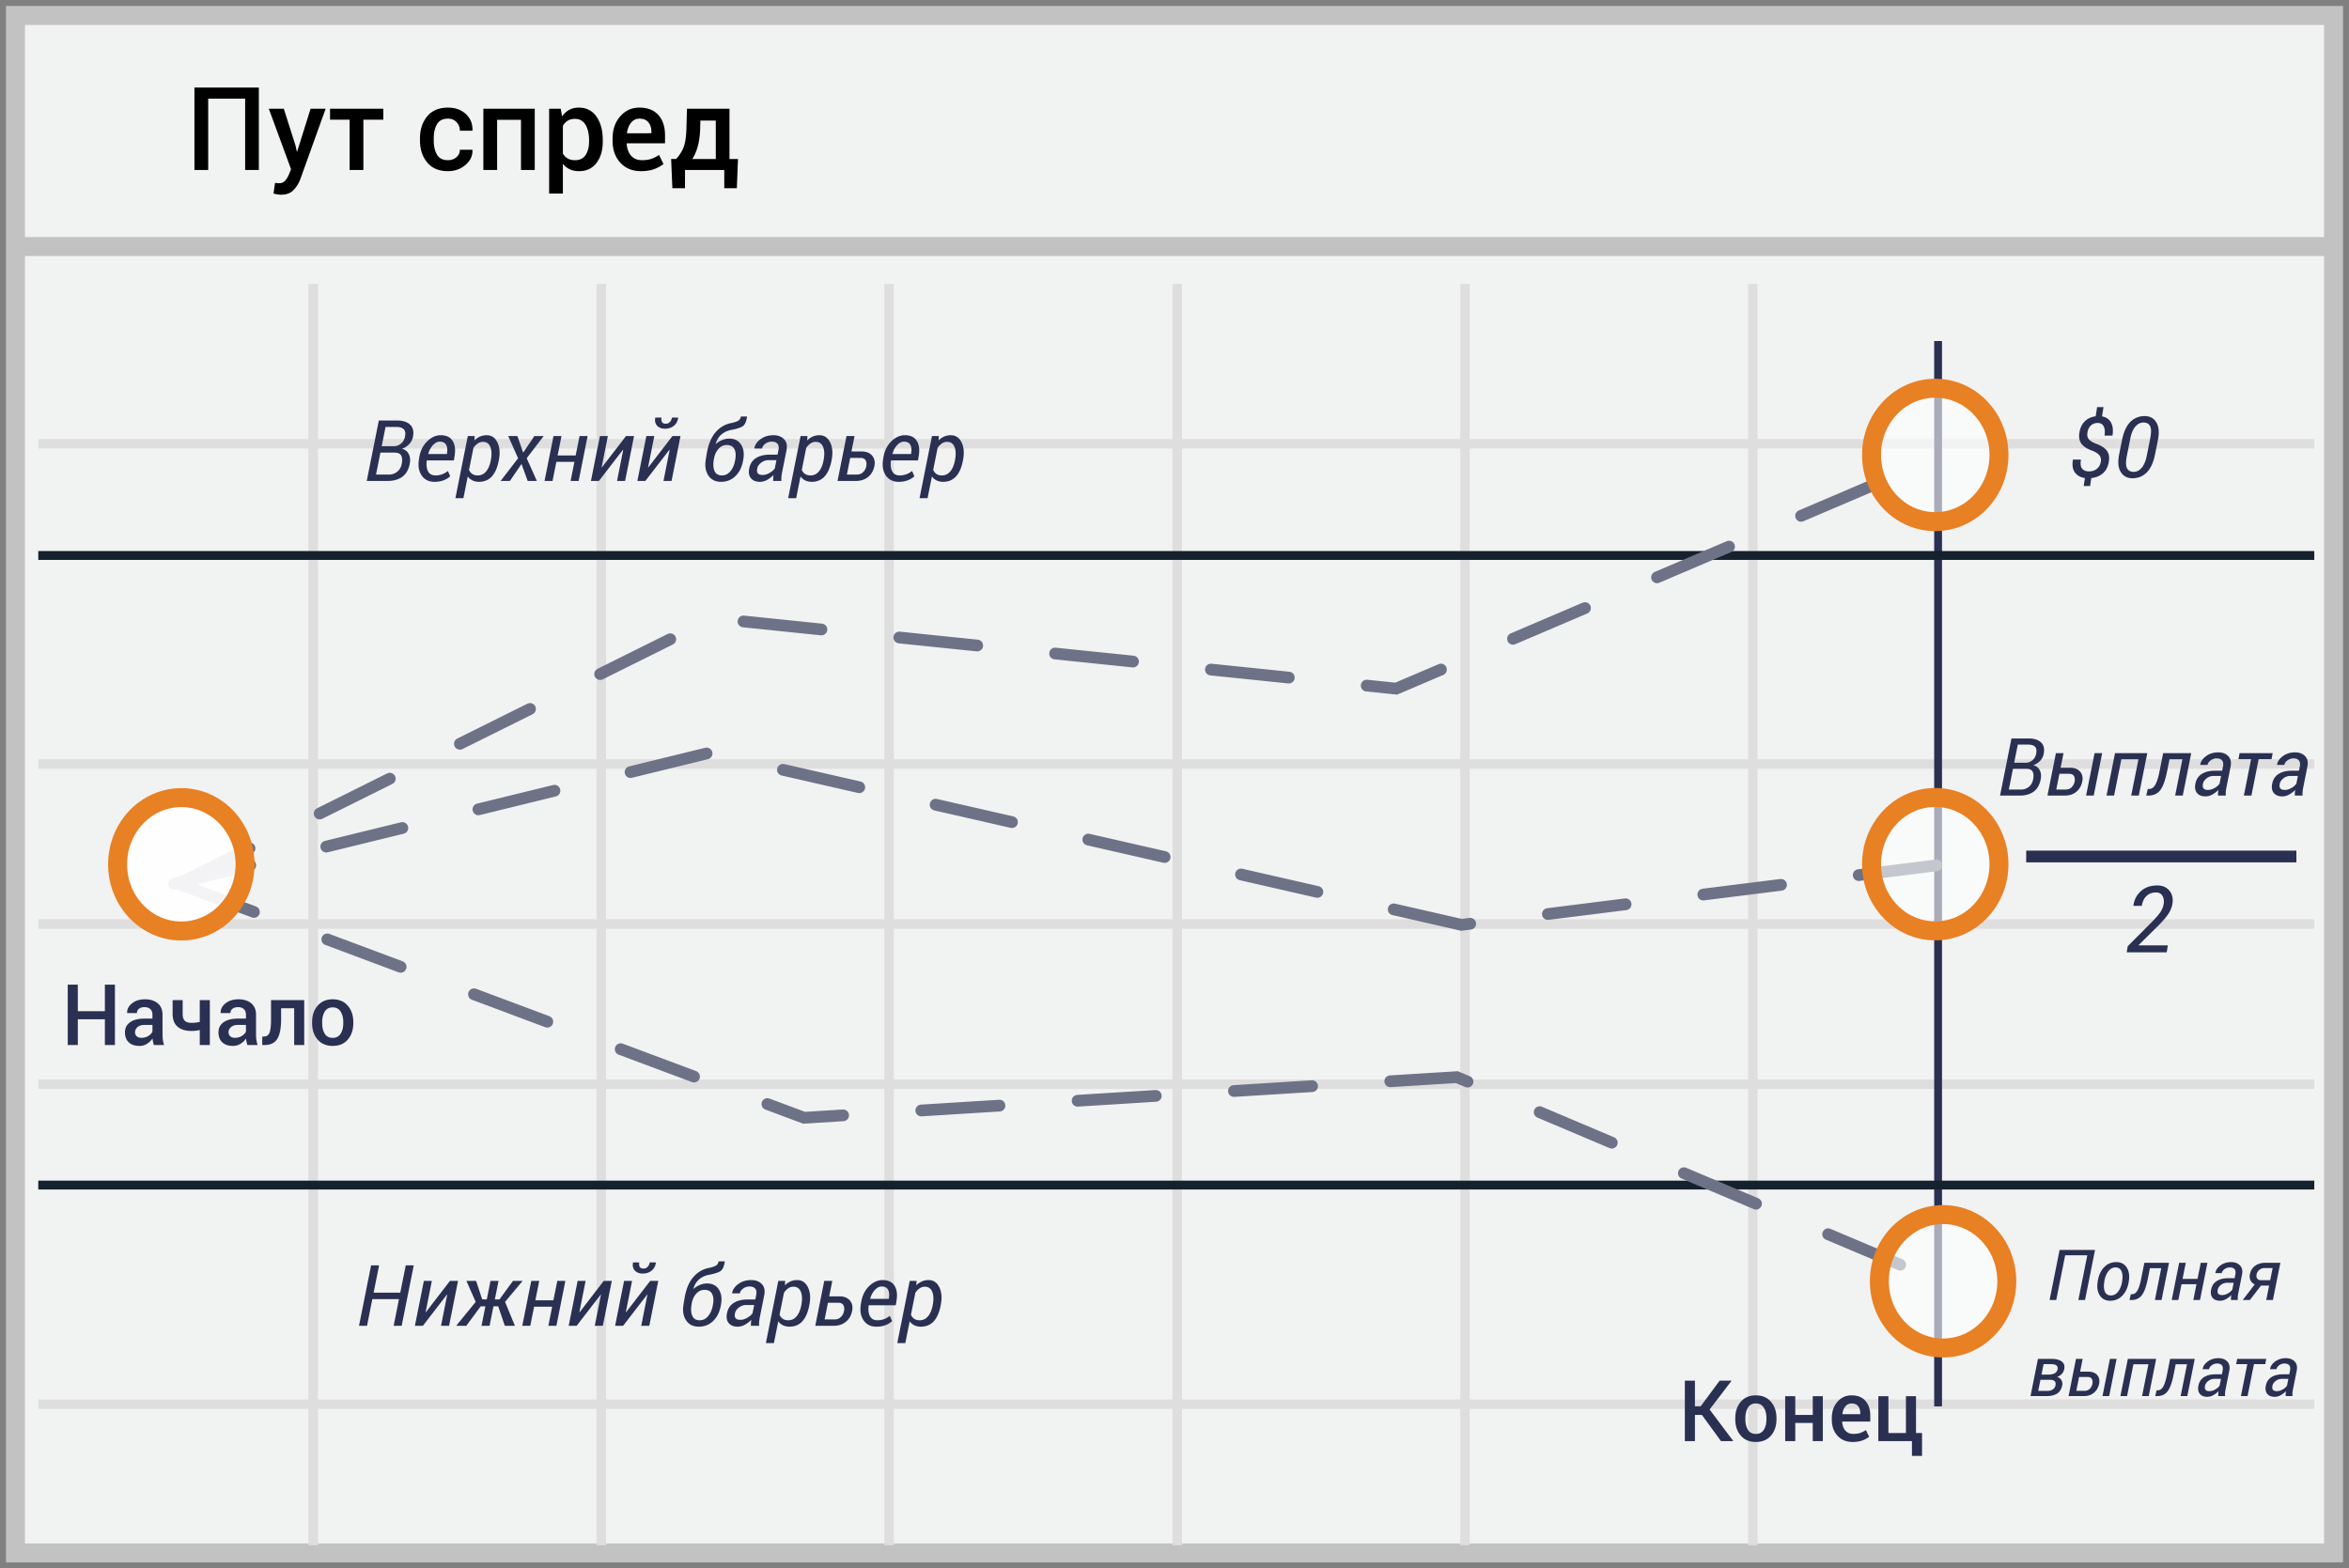<svg width="304" height="203" viewBox="0 0 304 203" xmlns="http://www.w3.org/2000/svg"><rect x="0" y="0" width="304" height="203" fill="#808080" stroke="none"/><title>russian put spread</title><g transform="translate(2 2)" fill="none" fill-rule="evenodd"><path stroke="#C2C2C2" stroke-width="2.455" fill="#F1F2F2" fill-rule="nonzero" d="M300 0v199H0V0z"/><path d="M2.954 55.442h294.553M2.954 96.89h294.553M2.954 138.334h294.553M2.954 179.74h294.553M38.529 34.739V198M75.815 34.739V198M113.06 34.739V198m37.284-163.261V198m37.247-163.261V198M224.84 34.739V198M2.954 117.592h294.553" stroke="#DFDEDE" stroke-width="1.227"/><path d="M248.821 42.647v136.877" stroke="#2A3052" stroke-width="1.014" stroke-linecap="square"/><path d="M2.954 69.896h294.553M2.954 151.386h294.553" stroke="#15212D" stroke-width="1.148" fill="#D8D8D8" fill-rule="nonzero"/><path d="M.826 29.914h298.809" stroke="#C2C2C2" stroke-width="2.455" fill="#F1F2F2" fill-rule="nonzero"/><path d="M21.218 112.322L90.2 78.023l88.492 9.11 70.401-30.049" stroke="#6E7287" stroke-width="1.52" stroke-linecap="round" stroke-dasharray="10.135"/><path d="M20.538 112.403l69.21-16.954 97.391 22.256 62.169-7.786m-227.935 2.568l80.692 30.19 84.478-5.26 62.406 26.406" stroke="#6E7287" stroke-width="1.52" stroke-linecap="round" stroke-dasharray="10.135"/><path fill="#2A3052" fill-rule="nonzero" d="M260.224 109.619v-1.52h34.966v1.52z"/><ellipse fill="#FFF" fill-rule="nonzero" opacity=".6" cx="248.454" cy="56.883" rx="8.247" ry="8.633"/><ellipse fill="#FFF" fill-rule="nonzero" opacity=".6" cx="248.454" cy="109.852" rx="8.247" ry="8.633"/><ellipse fill="#FFF" fill-rule="nonzero" opacity=".6" cx="249.467" cy="163.839" rx="8.247" ry="8.633"/><ellipse stroke="#E88024" stroke-width="2.455" cx="248.454" cy="56.883" rx="8.247" ry="8.633"/><ellipse stroke="#E88024" stroke-width="2.455" cx="248.454" cy="109.852" rx="8.247" ry="8.633"/><ellipse stroke="#E88024" stroke-width="2.455" cx="249.467" cy="163.839" rx="8.247" ry="8.633"/><ellipse fill="#FFF" fill-rule="nonzero" opacity=".916" cx="21.467" cy="109.87" rx="8.247" ry="8.633"/><ellipse stroke="#E88024" stroke-width="2.455" cx="21.467" cy="109.87" rx="8.247" ry="8.633"/><path d="M278.408 121.261h-5.174l.13-.79 3.093-3.106c.55-.555.933-.997 1.146-1.327.213-.33.348-.667.407-1.011.07-.438.017-.799-.158-1.084-.176-.285-.448-.428-.815-.428-.52 0-.936.153-1.25.46-.315.307-.515.73-.601 1.269h-1.078l-.012-.035c.105-.762.431-1.386.978-1.873.547-.486 1.248-.729 2.104-.729.687 0 1.215.226 1.582.677.367.45.496 1.018.387 1.702a3.348 3.348 0 0 1-.595 1.403c-.319.451-.757.95-1.316 1.497l-2.46 2.438.011.035h3.768l-.147.902zM269.88 57.769c.054-.33-.005-.606-.175-.83-.17-.224-.479-.425-.926-.604-.637-.219-1.1-.51-1.386-.876-.286-.365-.381-.852-.285-1.46.097-.613.33-1.1.701-1.464.371-.364.84-.581 1.405-.653l.188-1.187h.827l-.193 1.198c.526.093.911.355 1.155.784.243.43.31.997.198 1.703h-1.031c.079-.505.043-.903-.107-1.195-.15-.292-.409-.438-.774-.438-.362 0-.659.112-.891.336-.233.224-.378.523-.436.9-.057.357-.004.641.159.85.163.21.486.412.97.605.644.236 1.102.53 1.374.883.273.353.36.832.264 1.437-.104.638-.354 1.134-.75 1.488-.395.355-.901.564-1.517.628l-.161 1.032h-.827l.16-1.032c-.54-.071-.964-.301-1.272-.69-.308-.388-.401-.955-.28-1.7h1.037c-.093.573-.037.972.17 1.195.205.224.494.336.867.336.404 0 .746-.112 1.023-.336.278-.223.449-.527.513-.91zm7.02-.961c-.215 1.063-.574 1.845-1.077 2.344-.503.5-1.122.75-1.856.75-.67 0-1.171-.272-1.506-.814-.335-.543-.404-1.303-.207-2.28l.37-1.853c.212-1.06.572-1.842 1.08-2.345a2.543 2.543 0 0 1 1.859-.755c.673 0 1.174.273 1.503.817.33.544.398 1.305.205 2.283l-.371 1.853zm-.623-2.079c.143-.72.139-1.24-.013-1.56-.153-.32-.442-.481-.868-.481-.39 0-.737.174-1.04.524-.302.349-.52.855-.652 1.517l-.456 2.293c-.144.72-.138 1.242.016 1.566.154.324.444.486.87.486.39 0 .735-.175 1.034-.526.299-.351.516-.86.652-1.526l.457-2.293z" fill="#2A3052" fill-rule="nonzero"/><path d="M31.5 20h-1.773v-9.236h-4.783V20h-1.78V9.336H31.5V20zm4.738-3.179l.176.791h.044l1.736-5.537h1.948l-3.281 9.126a4.069 4.069 0 0 1-.886 1.414c-.381.39-.92.586-1.619.586-.147 0-.304-.015-.472-.044a6.842 6.842 0 0 1-.488-.103l.198-1.377.271.022c.117.01.205.015.264.015.322 0 .58-.11.773-.33.192-.22.35-.473.472-.761l.293-.718-2.878-7.83h1.94l1.51 4.746zm11.367-3.332h-2.578V20h-1.78v-6.511h-2.534v-1.414h6.892v1.414zm8.365 5.244c.434 0 .8-.128 1.098-.385.298-.256.447-.577.447-.963h1.611l.015.044c.025.742-.277 1.382-.904 1.92-.628.536-1.383.805-2.267.805-1.167 0-2.062-.376-2.685-1.128-.622-.752-.933-1.704-.933-2.857v-.256c0-1.147.31-2.098.933-2.853.623-.754 1.518-1.131 2.685-1.131.952 0 1.725.277 2.318.831.593.554.88 1.259.86 2.113l-.014.044h-1.619c0-.435-.143-.803-.428-1.106-.286-.303-.658-.454-1.117-.454-.67 0-1.143.243-1.421.729s-.418 1.095-.418 1.827v.256c0 .748.14 1.362.418 1.842.278.481.752.722 1.42.722zM67.205 20h-1.78v-6.49h-3.09V20h-1.78v-7.925h6.65V20zm8.804-3.699c0 1.153-.271 2.083-.813 2.79-.542.709-1.297 1.063-2.263 1.063-.45 0-.848-.08-1.194-.242a2.457 2.457 0 0 1-.894-.71v3.845h-1.78V12.075h1.502l.176.996c.254-.37.56-.654.919-.85.359-.195.775-.292 1.249-.292.976 0 1.737.387 2.281 1.16.545.775.817 1.794.817 3.058v.154zm-1.773-.154c0-.81-.152-1.473-.457-1.988-.306-.515-.76-.773-1.366-.773-.371 0-.686.08-.945.238-.259.159-.467.38-.623.663v3.582c.156.278.364.492.623.64.259.15.578.224.96.224.605 0 1.058-.223 1.358-.67.3-.447.45-1.034.45-1.762v-.154zm6.724 4.007c-1.123 0-2.018-.368-2.684-1.102-.667-.735-1-1.679-1-2.831v-.293c0-1.153.33-2.108.992-2.868.662-.759 1.49-1.136 2.487-1.131 1.07 0 1.888.323 2.457.97s.853 1.515.853 2.604v1.047h-4.943l-.015.037c.03.63.214 1.145.553 1.545.34.4.81.6 1.41.6.478 0 .888-.058 1.23-.175.342-.117.672-.286.99-.505l.57 1.164c-.298.264-.693.486-1.186.667-.493.18-1.065.27-1.714.27zm-.205-6.797c-.44 0-.8.174-1.084.524-.283.349-.46.792-.527 1.329l.014.037H82.3v-.184c0-.502-.128-.913-.384-1.23-.257-.317-.644-.476-1.161-.476zm4.753 5.215c.44-.489.757-.983.952-1.483.196-.5.318-1.232.367-2.194l.08-2.82h5.5v6.504h1.1l-.147 3.78h-1.626V20H86.65v2.358h-1.633l-.162-3.786h.652zm3.098-3.677c-.044.82-.153 1.533-.33 2.139-.175.605-.404 1.12-.688 1.545h3.047v-4.973h-1.992l-.037 1.289z" fill="#000" fill-rule="nonzero"/><path d="M45.462 60.25l1.563-7.82h2.406c.713 0 1.26.179 1.644.537.383.358.505.884.365 1.579a1.89 1.89 0 0 1-.494.95 2.345 2.345 0 0 1-.935.591c.42.1.717.332.895.696.177.363.217.783.12 1.26-.154.762-.478 1.32-.972 1.675s-1.12.532-1.88.532h-2.712zm1.767-3.669l-.564 2.842h1.676c.404 0 .758-.121 1.06-.363.303-.242.5-.577.589-1.007.093-.487.067-.854-.078-1.101-.145-.247-.429-.37-.851-.37h-1.832zm.167-.827h1.584c.322 0 .622-.11.9-.33.277-.22.453-.52.529-.9.09-.447.036-.77-.159-.967-.195-.196-.523-.295-.985-.295h-1.37l-.5 2.492zm6.837 4.609c-.73 0-1.283-.272-1.657-.814-.374-.543-.493-1.24-.357-2.092l.037-.236c.136-.86.476-1.556 1.018-2.09.543-.533 1.129-.8 1.76-.8.712 0 1.222.238 1.53.714.308.477.401 1.105.28 1.886l-.108.66h-3.502c-.079.595-.024 1.067.164 1.418s.51.526.964.526a2.488 2.488 0 0 0 1.606-.575l.295.688a2.658 2.658 0 0 1-.838.51c-.34.137-.737.205-1.192.205zm.671-5.2c-.3 0-.591.15-.873.452-.28.3-.482.673-.604 1.117l.016.032h2.39l.022-.14c.068-.433.027-.785-.124-1.055-.15-.27-.426-.406-.827-.406zm7.633 2.509c-.18.895-.481 1.567-.905 2.017-.425.449-.972.674-1.641.674-.312 0-.592-.06-.84-.178a1.574 1.574 0 0 1-.616-.515l-.564 2.814h-1.036l1.606-8.046h.891l-.037.575c.214-.222.455-.391.722-.508.267-.116.554-.174.862-.174.627 0 1.091.31 1.394.93.302.619.364 1.385.185 2.298l-.021.113zm-1.016-.113c.137-.695.116-1.263-.061-1.705-.178-.443-.5-.664-.97-.664-.24 0-.462.07-.666.21-.204.14-.388.331-.553.574l-.57 2.842c.094.225.233.402.42.529.186.127.424.19.714.19.426 0 .78-.167 1.063-.502.283-.335.484-.788.602-1.361l.021-.113zm4.185-.978l1.45-2.143h1.208l-2.202 2.874 1.316 2.938h-1.187l-.8-2.197-1.504 2.197h-1.198l2.261-2.938-1.283-2.874h1.192l.747 2.143zm7.18 3.669h-1.041l.494-2.47h-2.337l-.494 2.47h-1.036l1.16-5.812h1.036l-.504 2.514H72.5l.505-2.514h1.042l-1.16 5.812zm6.13-5.812h1.041l-1.16 5.812h-1.042l.8-4.028-.027-.017-3.12 4.045h-1.031l1.16-5.812h1.031l-.806 4.045.027.016 3.126-4.06zm6.01 0h1.041l-1.16 5.812h-1.042l.8-4.028-.026-.017-3.12 4.045h-1.032l1.16-5.812h1.031l-.805 4.045.026.016 3.126-4.06zm.724-2.39l.011.032c-.053.43-.235.772-.545 1.026-.31.255-.697.382-1.163.382-.444 0-.784-.133-1.02-.398-.237-.265-.314-.603-.231-1.015l.01-.027h.795c-.039.244-.017.437.068.58.084.143.244.215.48.215a.709.709 0 0 0 .54-.225c.142-.15.232-.34.271-.57h.784zm6.65 2.723c.662 0 1.16.25 1.49.747.332.498.436 1.126.315 1.885l-.022.118c-.14.867-.464 1.557-.975 2.07-.51.515-1.143.772-1.898.772-.72 0-1.263-.268-1.628-.803-.365-.536-.481-1.215-.349-2.039l.005-.037.119-.715c.186-1.188.555-2.111 1.106-2.768.551-.657 1.223-1.068 2.014-1.233.416-.082.726-.18.932-.295.206-.115.329-.303.368-.564h.79l.01.032c-.093.655-.292 1.073-.596 1.254-.304.18-.788.332-1.45.454a2.725 2.725 0 0 0-1.225.553c-.361.286-.625.702-.79 1.246l.017.027a2.83 2.83 0 0 1 .808-.508c.31-.13.63-.196.959-.196zm-.338.827c-.437 0-.804.175-1.102.524-.297.35-.485.776-.564 1.281l-.021.118c-.1.605-.064 1.092.107 1.461.172.37.491.553.956.553.44 0 .812-.191 1.115-.574.303-.383.5-.863.593-1.44l.022-.118c.086-.537.04-.972-.14-1.305-.179-.333-.501-.5-.966-.5zm5.999 4.652c0-.176.004-.32.01-.433.008-.112.02-.228.038-.346a3.33 3.33 0 0 1-.824.637c-.31.17-.62.255-.932.255-.53 0-.921-.159-1.174-.476-.252-.317-.323-.74-.212-1.27.115-.59.406-1.034.873-1.33.467-.295 1.066-.442 1.797-.442h.993l.113-.575c.072-.362.032-.637-.118-.825-.15-.188-.401-.282-.752-.282-.3 0-.573.089-.816.266-.244.178-.389.384-.435.62h-.983l-.011-.032c.072-.447.34-.84.806-1.179.465-.338 1.02-.507 1.665-.507.576 0 1.032.17 1.367.513.334.342.44.82.32 1.437l-.56 2.798c-.046.218-.078.42-.096.607a2.967 2.967 0 0 0 0 .564H98.06zm-1.375-.774c.29 0 .585-.084.886-.252.301-.168.534-.367.699-.596l.214-1.07H97.46c-.354 0-.673.11-.956.329-.282.218-.45.469-.504.752-.058.275-.03.484.08.625.111.142.313.212.607.212zm8.916-1.804c-.179.895-.48 1.567-.905 2.017-.424.449-.971.674-1.64.674-.312 0-.593-.06-.841-.178a1.574 1.574 0 0 1-.615-.515l-.564 2.814H100l1.606-8.046h.892l-.038.575c.215-.222.456-.391.722-.508.267-.116.554-.174.862-.174.627 0 1.092.31 1.394.93.303.619.365 1.385.186 2.298l-.022.113zm-1.015-.113c.136-.695.115-1.263-.062-1.705-.177-.443-.5-.664-.97-.664-.24 0-.461.07-.665.21-.204.14-.389.331-.554.574l-.569 2.842c.093.225.233.402.419.529.186.127.424.19.714.19.426 0 .781-.167 1.064-.502.283-.335.483-.788.601-1.361l.022-.113zm3.604-1.123h1.316c.598 0 1.05.178 1.356.532.306.355.406.806.298 1.354-.122.594-.393 1.064-.814 1.41-.42.345-.955.518-1.603.518h-2.352l1.16-5.812h1.042l-.403 1.998zm-.161.828l-.43 2.159h1.31c.316 0 .579-.104.79-.312.211-.208.348-.458.408-.752.061-.308.034-.567-.083-.779-.116-.21-.344-.316-.685-.316h-1.31zm6.273 3.099c-.73 0-1.283-.272-1.657-.814-.374-.543-.493-1.24-.357-2.092l.038-.236c.136-.86.475-1.556 1.017-2.09.543-.533 1.13-.8 1.76-.8.712 0 1.222.238 1.53.714.308.477.401 1.105.28 1.886l-.108.66h-3.502c-.079.595-.024 1.067.164 1.418s.51.526.964.526a2.488 2.488 0 0 0 1.606-.575l.295.688a2.658 2.658 0 0 1-.837.51c-.34.137-.738.205-1.193.205zm.672-5.2c-.301 0-.592.15-.873.452-.281.3-.483.673-.604 1.117l.016.032h2.39l.021-.14c.068-.433.027-.785-.123-1.055-.15-.27-.426-.406-.827-.406zm7.632 2.509c-.18.895-.48 1.567-.905 2.017-.424.449-.971.674-1.641.674-.311 0-.592-.06-.84-.178a1.574 1.574 0 0 1-.616-.515l-.563 2.814h-1.037l1.606-8.046h.891l-.037.575c.215-.222.455-.391.722-.508.267-.116.554-.174.862-.174.627 0 1.092.31 1.394.93.303.619.364 1.385.185 2.298l-.021.113zm-1.015-.113c.136-.695.115-1.263-.062-1.705-.177-.443-.5-.664-.97-.664-.24 0-.461.07-.665.21-.205.14-.389.331-.554.574l-.569 2.842c.093.225.233.402.419.529.186.127.424.19.714.19.426 0 .78-.167 1.064-.502.283-.335.483-.788.601-1.361l.022-.113zM49.983 169.601h-1.036l.687-3.453h-3.448l-.687 3.453h-1.037l1.563-7.82h1.037l-.71 3.534h3.449l.709-3.534h1.036l-1.563 7.82zm6.252-5.811h1.042l-1.16 5.811h-1.042l.8-4.028-.026-.016-3.121 4.044h-1.031l1.16-5.811h1.031l-.805 4.044.026.016 3.126-4.06zm6.242 3.292h-.618l-.5 2.52h-1.042l.5-2.52h-.607l-1.864 2.52H57.08l-.017-.028 2.498-3.067-1.198-2.717h1.252l.79 2.395H61l.478-2.395h1.042l-.478 2.395h.596l1.75-2.395h1.215l.01.027-2.25 2.69 1.273 3.094H63.33l-.854-2.519zm7.53 2.52h-1.042l.494-2.471h-2.336l-.495 2.47h-1.036l1.16-5.811h1.037l-.505 2.513h2.336l.505-2.513h1.042l-1.16 5.811zm6.128-5.812h1.042l-1.16 5.811h-1.042l.8-4.028-.026-.016-3.121 4.044h-1.031l1.16-5.811h1.031l-.806 4.044.027.016 3.126-4.06zm6.01 0h1.043l-1.16 5.811h-1.043l.8-4.028-.026-.016-3.12 4.044h-1.032l1.16-5.811h1.031l-.805 4.044.027.016 3.126-4.06zm.726-2.39l.01.032c-.053.43-.235.771-.545 1.026-.31.254-.697.381-1.163.381-.444 0-.784-.132-1.02-.397s-.313-.604-.231-1.016l.01-.026h.796c-.04.243-.017.436.067.58.084.143.244.214.48.214a.709.709 0 0 0 .54-.225c.142-.15.232-.34.271-.57h.785zm6.649 2.723c.662 0 1.16.249 1.49.746.332.498.436 1.126.315 1.886l-.022.118c-.14.866-.464 1.556-.975 2.07-.51.514-1.143.771-1.898.771-.72 0-1.263-.268-1.628-.803s-.481-1.215-.349-2.038l.005-.038.119-.714c.186-1.19.555-2.112 1.106-2.77.552-.656 1.223-1.067 2.014-1.232.416-.082.726-.18.932-.295.206-.115.329-.303.368-.564h.79l.01.032c-.093.655-.291 1.073-.596 1.254-.304.181-.788.332-1.45.454a2.725 2.725 0 0 0-1.225.553c-.361.287-.624.702-.79 1.246l.017.027a2.83 2.83 0 0 1 .808-.507c.31-.131.63-.196.959-.196zm-.338.827c-.437 0-.804.174-1.101.524-.298.349-.486.776-.564 1.28l-.022.119c-.1.605-.064 1.092.108 1.46.171.37.49.554.956.554.44 0 .812-.192 1.114-.575.303-.383.5-.863.594-1.44l.021-.117c.086-.538.04-.973-.14-1.306-.179-.333-.5-.5-.966-.5zm6 4.651c0-.175.003-.32.01-.432.007-.113.02-.228.037-.347a3.33 3.33 0 0 1-.824.637c-.31.17-.62.255-.932.255-.53 0-.921-.158-1.173-.475-.253-.317-.324-.74-.213-1.27.115-.591.406-1.035.873-1.33.467-.295 1.066-.443 1.797-.443h.993l.113-.575c.072-.361.033-.636-.118-.824-.15-.188-.4-.282-.752-.282-.3 0-.573.088-.816.266-.244.177-.389.384-.435.62h-.983l-.011-.032c.072-.448.34-.84.806-1.18.465-.338 1.02-.507 1.665-.507.576 0 1.032.171 1.367.513.334.342.441.821.32 1.437l-.56 2.798c-.046.219-.078.421-.096.607a2.967 2.967 0 0 0 0 .564h-1.069zm-1.376-.773c.29 0 .586-.084.886-.253.301-.168.534-.367.699-.596l.214-1.069H94.58c-.355 0-.674.11-.956.328-.283.218-.452.469-.505.752-.058.276-.03.484.08.626.111.141.314.212.607.212zm8.916-1.805c-.179.895-.48 1.568-.905 2.017-.424.45-.971.674-1.64.674-.312 0-.592-.06-.841-.177a1.574 1.574 0 0 1-.615-.516l-.564 2.815H97.12l1.606-8.046h.892l-.038.574c.215-.222.456-.39.722-.507.267-.117.555-.175.863-.175.626 0 1.09.31 1.393.93.303.619.365 1.385.186 2.298l-.022.113zm-1.015-.113c.136-.694.116-1.263-.062-1.705-.177-.442-.5-.663-.97-.663-.24 0-.461.07-.665.21-.204.139-.389.33-.553.574l-.57 2.841c.093.226.233.402.42.53.185.126.423.19.714.19.426 0 .78-.168 1.063-.502.283-.335.483-.789.602-1.362l.021-.113zm3.604-1.122h1.316c.598 0 1.05.177 1.356.531.306.355.406.806.298 1.354-.121.594-.393 1.064-.813 1.41-.421.345-.956.518-1.604.518h-2.352l1.16-5.811h1.042l-.403 1.998zm-.161.827l-.43 2.16h1.31c.316 0 .579-.105.79-.312.212-.208.348-.459.409-.752.06-.308.033-.568-.084-.78-.116-.21-.344-.316-.685-.316h-1.31zm6.273 3.099c-.73 0-1.282-.271-1.657-.814-.374-.542-.493-1.24-.357-2.092l.038-.236c.136-.86.475-1.556 1.018-2.09.542-.533 1.128-.8 1.759-.8.712 0 1.222.238 1.53.715.308.476.401 1.104.28 1.885l-.108.66h-3.502c-.078.595-.024 1.068.164 1.418.188.351.51.527.964.527.315 0 .61-.053.886-.159.276-.105.516-.244.72-.416l.296.688a2.658 2.658 0 0 1-.838.51c-.34.136-.738.204-1.193.204zm.672-5.2c-.301 0-.592.151-.873.452-.281.3-.483.673-.604 1.117l.016.032h2.39l.021-.14c.068-.433.027-.784-.123-1.055-.15-.27-.426-.405-.827-.405zm7.632 2.51c-.179.894-.48 1.567-.905 2.016-.424.45-.971.674-1.64.674-.312 0-.593-.06-.841-.177a1.574 1.574 0 0 1-.615-.516l-.564 2.815h-1.037l1.606-8.046h.892l-.038.574c.215-.222.456-.39.722-.507.267-.117.554-.175.862-.175.627 0 1.092.31 1.394.93.303.619.365 1.385.186 2.298l-.022.113zm-1.015-.114c.136-.694.115-1.263-.062-1.705-.177-.442-.5-.663-.97-.663-.24 0-.461.07-.665.21-.204.139-.389.33-.554.574l-.569 2.841c.093.226.233.402.419.53.186.126.424.19.714.19.426 0 .781-.168 1.064-.502.283-.335.483-.789.601-1.362l.022-.113zM267.838 166.265h-.864l1.158-5.794h-2.863l-1.158 5.794h-.86l1.296-6.484h4.587l-1.296 6.484zm1.648-2.454c.119-.742.391-1.337.817-1.783.426-.447.952-.67 1.579-.67.6 0 1.049.232 1.347.696.298.465.391 1.05.278 1.757l-.013.098c-.122.745-.396 1.34-.822 1.784a2.101 2.101 0 0 1-1.578.665c-.6 0-1.049-.231-1.347-.694-.299-.464-.39-1.048-.274-1.755l.013-.098zm.846.098c-.086.531-.06.958.078 1.28.138.322.402.484.79.484.363 0 .672-.169.927-.506.255-.337.423-.756.503-1.258l.013-.098c.084-.522.055-.947-.084-1.274-.14-.326-.401-.49-.784-.49-.365 0-.675.17-.928.508-.254.339-.421.757-.501 1.256l-.014.098zm8.372-2.463l-.962 4.819h-.864l.824-4.124h-1.465l-.271 1.363c-.202 1.01-.46 1.722-.775 2.137-.315.416-.766.624-1.354.624h-.24l.169-.748.164-.005c.274 0 .502-.156.686-.47.184-.313.348-.826.49-1.538l.41-2.058h3.188zm4.013 4.819h-.864l.41-2.049h-1.938l-.41 2.049h-.859l.962-4.819h.86l-.42 2.085h1.938l.419-2.085h.864l-.962 4.819zm4.008 0c0-.146.003-.265.008-.359.006-.093.017-.189.032-.287a2.76 2.76 0 0 1-.684.528 1.592 1.592 0 0 1-.773.211c-.439 0-.763-.131-.973-.394-.209-.263-.268-.614-.175-1.053.095-.49.336-.857.723-1.102.388-.245.884-.368 1.49-.368h.824l.093-.476c.06-.3.027-.528-.098-.684-.125-.155-.332-.233-.623-.233-.25 0-.475.073-.677.22-.202.147-.322.318-.36.514h-.816l-.009-.026c.06-.371.282-.697.668-.978.386-.28.846-.42 1.38-.42.479 0 .857.141 1.134.425.278.283.366.68.265 1.19l-.463 2.321a4.49 4.49 0 0 0-.08.503 2.46 2.46 0 0 0 0 .468h-.886zm-1.14-.641c.24 0 .485-.07.734-.21.25-.14.443-.304.58-.494l.177-.886h-.85c-.294 0-.558.09-.793.271-.234.181-.374.39-.418.624-.048.228-.026.401.066.519.092.117.26.176.504.176zm7.53-4.178l-.962 4.819h-.864l.374-1.87h-1.05l-1.44 1.87h-.925l1.554-2.022a1.112 1.112 0 0 1-.548-.525c-.113-.232-.138-.498-.076-.798.09-.46.312-.82.668-1.082.357-.261.81-.392 1.359-.392h1.91zm-3.073 1.483c-.047.226-.02.412.083.557.102.145.285.218.55.218h1.126l.316-1.576h-1.046c-.267 0-.496.08-.686.242a.954.954 0 0 0-.343.56zm-29.26 15.772l.962-4.818h1.786c.558 0 .988.113 1.291.339.303.225.411.555.325.988-.05.238-.154.443-.311.617a1.471 1.471 0 0 1-.615.394c.261.074.45.212.563.414a.988.988 0 0 1 .096.695c-.098.48-.318.83-.661 1.046-.343.217-.798.325-1.365.325h-2.07zm1.287-2.11l-.29 1.434h1.208c.273 0 .5-.063.683-.19a.823.823 0 0 0 .345-.527c.048-.244.011-.424-.109-.541-.12-.118-.33-.176-.63-.176h-1.207zm.134-.673h.917c.315 0 .575-.056.782-.169a.707.707 0 0 0 .376-.494c.048-.244-.001-.42-.147-.528-.145-.108-.39-.163-.735-.163h-.922l-.271 1.354zm4.996-.378h1.091c.496 0 .871.147 1.125.44.254.294.336.669.247 1.123-.101.493-.326.882-.675 1.169-.349.286-.792.43-1.329.43h-1.95l.961-4.819h.864l-.334 1.657zm3.763 3.161h-.864l.962-4.818h.864l-.962 4.818zm-3.896-2.476l-.357 1.79h1.087c.261 0 .48-.085.655-.258.175-.172.288-.38.338-.623.05-.255.028-.47-.069-.646-.096-.175-.286-.263-.568-.263h-1.086zm9.018 2.476h-.864l.823-4.123h-1.941l-.824 4.123h-.86l.962-4.818h3.665l-.961 4.818zm5.954-4.818l-.962 4.818h-.864l.824-4.123h-1.466l-.271 1.362c-.202 1.01-.46 1.722-.775 2.138-.315.416-.766.623-1.354.623h-.24l.169-.748.165-.004c.273 0 .501-.157.685-.47.185-.313.348-.826.49-1.539l.41-2.057h3.189zm3.041 4.818c0-.145.003-.264.009-.358.006-.094.016-.19.031-.287a2.76 2.76 0 0 1-.683.527 1.592 1.592 0 0 1-.773.212c-.44 0-.764-.131-.973-.394-.21-.263-.268-.614-.176-1.053.095-.49.336-.858.724-1.102.387-.245.884-.368 1.49-.368h.823l.094-.476c.059-.3.026-.528-.098-.684-.125-.156-.333-.234-.624-.234-.25 0-.475.074-.677.22-.202.148-.322.32-.36.515h-.815l-.01-.027c.06-.37.283-.697.669-.977.386-.28.846-.421 1.38-.421.478 0 .856.142 1.134.425.277.284.366.68.265 1.192l-.464 2.32a4.49 4.49 0 0 0-.08.503 2.46 2.46 0 0 0 0 .467h-.886zm-1.14-.64c.24 0 .485-.07.735-.21.25-.14.442-.304.579-.494l.178-.887h-.85c-.295 0-.559.091-.793.272-.235.181-.374.389-.419.624-.047.228-.025.401.067.518.092.118.26.176.503.176zm7.219-3.497h-1.46l-.825 4.137h-.86l.825-4.137h-1.439l.134-.68h3.758l-.133.68zm2.645 4.137c0-.145.003-.264.009-.358.006-.094.016-.19.031-.287a2.76 2.76 0 0 1-.684.527 1.592 1.592 0 0 1-.772.212c-.44 0-.764-.131-.973-.394-.21-.263-.268-.614-.176-1.053.095-.49.336-.858.724-1.102.387-.245.884-.368 1.49-.368h.823l.094-.476c.059-.3.026-.528-.098-.684-.125-.156-.333-.234-.624-.234-.25 0-.475.074-.677.22-.202.148-.322.32-.36.515h-.815l-.01-.027c.06-.37.283-.697.669-.977.386-.28.846-.421 1.38-.421.478 0 .856.142 1.134.425.277.284.365.68.264 1.192l-.463 2.32a4.49 4.49 0 0 0-.08.503 2.46 2.46 0 0 0 0 .467h-.886zm-1.14-.64c.24 0 .485-.07.735-.21.25-.14.442-.304.579-.494l.178-.887h-.85c-.295 0-.559.091-.793.272-.235.181-.375.389-.42.624-.047.228-.024.401.068.518.092.118.26.176.503.176zM256.84 100.973l1.476-7.388h2.274c.673 0 1.19.17 1.552.508.362.338.477.835.345 1.492a1.785 1.785 0 0 1-.467.898c-.24.25-.534.436-.882.558.395.095.677.314.844.657.168.343.206.74.115 1.19-.146.72-.452 1.248-.919 1.583-.467.335-1.059.502-1.776.502h-2.562zm1.67-3.465l-.534 2.684h1.584c.382 0 .716-.114 1.002-.343.286-.228.47-.545.555-.951.088-.46.064-.807-.073-1.04-.137-.234-.405-.35-.805-.35h-1.73zm.157-.782h1.496c.305 0 .588-.104.85-.312.262-.208.429-.491.5-.85.085-.423.035-.727-.15-.913-.184-.186-.494-.28-.93-.28h-1.295l-.471 2.355zm6.007.645h1.243c.565 0 .992.167 1.282.502.289.335.383.761.281 1.279-.115.561-.371 1.005-.769 1.332-.397.326-.902.49-1.514.49h-2.223l1.096-5.49h.985l-.38 1.887zm4.288 3.602h-.985l1.096-5.49h.985l-1.096 5.49zm-4.44-2.82l-.406 2.039h1.238c.298 0 .546-.098.746-.294.2-.197.328-.433.386-.71.057-.292.03-.537-.079-.737-.11-.2-.326-.299-.647-.299h-1.238zm10.275 2.82h-.984l.938-4.698h-2.212l-.939 4.698h-.979l1.096-5.49h4.176l-1.096 5.49zm6.784-5.49l-1.096 5.49h-.984l.938-4.698h-1.669l-.31 1.552c-.23 1.15-.524 1.962-.882 2.436-.359.474-.873.71-1.543.71h-.274l.193-.852.188-.005c.31 0 .571-.179.781-.536.21-.356.396-.94.558-1.753l.467-2.344h3.633zm3.466 5.49c0-.165.003-.302.01-.408.007-.107.018-.216.035-.327-.226.24-.486.44-.779.6-.292.162-.586.242-.88.242-.5 0-.87-.15-1.109-.45-.238-.299-.305-.699-.2-1.2.108-.557.383-.976.824-1.255.442-.28 1.008-.419 1.698-.419h.938l.107-.543c.068-.341.03-.6-.112-.778-.142-.178-.378-.267-.71-.267a1.28 1.28 0 0 0-.771.251c-.23.168-.367.363-.411.586h-.929l-.01-.03c.068-.423.321-.794.761-1.114.44-.32.964-.48 1.573-.48.545 0 .975.162 1.291.485.317.323.417.776.302 1.358l-.527 2.643a5.117 5.117 0 0 0-.092.574 2.803 2.803 0 0 0 0 .532h-1.01zm-1.3-.73c.275 0 .554-.08.838-.239a1.99 1.99 0 0 0 .66-.563l.202-1.01h-.969a1.44 1.44 0 0 0-.903.31c-.267.206-.426.443-.477.71-.054.26-.029.458.076.591.105.134.296.2.574.2zm8.226-3.984h-1.665l-.938 4.714h-.98l.94-4.714h-1.64l.152-.776h4.283l-.152.776zm3.014 4.714c0-.165.003-.302.01-.408.007-.107.018-.216.035-.327-.226.24-.486.44-.778.6-.293.162-.587.242-.88.242-.501 0-.871-.15-1.11-.45-.238-.299-.305-.699-.2-1.2.108-.557.383-.976.825-1.255.441-.28 1.007-.419 1.697-.419h.939l.106-.543c.068-.341.03-.6-.112-.778-.142-.178-.378-.267-.71-.267a1.28 1.28 0 0 0-.771.251c-.23.168-.367.363-.411.586h-.929l-.01-.03c.068-.423.322-.794.761-1.114.44-.32.964-.48 1.573-.48.545 0 .975.162 1.292.485.316.323.416.776.301 1.358l-.527 2.643a5.117 5.117 0 0 0-.092.574 2.803 2.803 0 0 0 0 .532h-1.01zm-1.3-.73c.275 0 .554-.08.838-.239a1.99 1.99 0 0 0 .66-.563l.203-1.01h-.97a1.44 1.44 0 0 0-.903.31c-.267.206-.426.443-.477.71-.054.26-.028.458.076.591.105.134.296.2.574.2zM12.873 133.261h-1.3v-3.335H8.071v3.335H6.766v-7.82h1.305v3.437h3.502v-3.437h1.3v7.82zm5.044 0a4.817 4.817 0 0 1-.116-.43c-.03-.14-.051-.279-.062-.418-.179.272-.414.5-.706.684a1.797 1.797 0 0 1-.98.277c-.605 0-1.07-.156-1.394-.467-.324-.312-.486-.74-.486-1.284 0-.562.222-1 .666-1.313.444-.313 1.069-.47 1.874-.47h1.016v-.51c0-.305-.09-.543-.269-.715-.18-.172-.435-.258-.768-.258-.297 0-.534.072-.71.215a.682.682 0 0 0-.262.554h-1.257l-.005-.033c-.026-.458.18-.864.615-1.219.435-.354 1.001-.532 1.7-.532.676 0 1.222.172 1.638.516.415.344.623.838.623 1.482v2.584c0 .24.016.47.048.69.032.22.084.436.156.647h-1.321zm-1.601-.934c.33 0 .626-.083.889-.247.263-.165.438-.353.524-.564v-.86h-1.037c-.38 0-.677.094-.892.282-.215.188-.322.41-.322.664 0 .222.073.398.218.529.145.13.351.196.62.196zm8.84.934h-1.304v-1.939a4.982 4.982 0 0 1-1.069.118c-.774 0-1.374-.184-1.802-.553-.428-.369-.642-.922-.642-1.66v-1.783h1.3v1.784c0 .415.092.712.276.891.185.18.474.269.868.269.19 0 .371-.01.545-.03a4.18 4.18 0 0 0 .524-.094v-2.814h1.305v5.811zm4.862 0a4.817 4.817 0 0 1-.116-.43c-.03-.14-.05-.279-.062-.418-.179.272-.414.5-.706.684a1.797 1.797 0 0 1-.98.277c-.605 0-1.07-.156-1.394-.467-.324-.312-.486-.74-.486-1.284 0-.562.222-1 .666-1.313.444-.313 1.069-.47 1.874-.47h1.016v-.51c0-.305-.09-.543-.269-.715-.179-.172-.435-.258-.768-.258-.297 0-.534.072-.709.215a.682.682 0 0 0-.263.554h-1.257l-.005-.033c-.025-.458.18-.864.615-1.219.435-.354 1.001-.532 1.7-.532.676 0 1.222.172 1.638.516.415.344.623.838.623 1.482v2.584c0 .24.016.47.048.69.032.22.084.436.156.647h-1.321zm-1.601-.934c.33 0 .626-.083.889-.247.263-.165.438-.353.524-.564v-.86h-1.037c-.38 0-.677.094-.892.282-.214.188-.322.41-.322.664 0 .222.073.398.218.529.145.13.351.196.62.196zm8.954-4.877v5.811h-1.3v-4.759h-1.692v1.424c0 1.146-.163 1.988-.489 2.527-.326.539-.884.808-1.676.808h-.279l.005-1.1h.194c.369 0 .617-.166.746-.495.13-.33.194-.91.194-1.74v-2.476h4.297zm1.02 2.852c0-.863.236-1.572.71-2.127.479-.555 1.129-.833 1.949-.833.834 0 1.488.278 1.96.833.476.551.715 1.26.715 2.127v.113c0 .873-.239 1.586-.715 2.137-.472.548-1.122.822-1.95.822-.83 0-1.484-.276-1.96-.827-.473-.552-.709-1.262-.709-2.132v-.113zm1.305.113c0 .565.111 1.027.333 1.385.219.355.562.532 1.032.532.454 0 .794-.177 1.02-.532.23-.358.344-.82.344-1.385v-.113c0-.555-.115-1.012-.344-1.37-.226-.361-.57-.542-1.031-.542-.455 0-.795.18-1.02.542-.223.362-.334.818-.334 1.37v.113zM218.254 181.14h-.902v3.384h-1.305v-7.82h1.305v3.314h.747l2.454-3.314h1.547l-2.847 3.733 3.067 4.087h-1.595l-2.47-3.384zm4.319.425c0-.863.236-1.572.709-2.127.48-.555 1.13-.833 1.95-.833.834 0 1.487.278 1.96.833.476.551.714 1.26.714 2.127v.112c0 .874-.238 1.587-.714 2.138-.473.548-1.123.822-1.95.822-.83 0-1.484-.276-1.96-.827-.473-.552-.71-1.263-.71-2.133v-.112zm1.305.112c0 .566.111 1.028.333 1.386.218.355.562.532 1.031.532.455 0 .795-.177 1.02-.532.23-.358.345-.82.345-1.386v-.112c0-.555-.115-1.012-.344-1.37-.226-.362-.57-.543-1.031-.543-.455 0-.795.181-1.021.543-.222.362-.333.818-.333 1.37v.112zm10.028 2.847H232.6v-2.347h-2.262v2.347h-1.305v-5.811h1.305v2.422h2.262v-2.422h1.305v5.811zm3.862.113c-.824 0-1.48-.27-1.969-.809-.489-.538-.733-1.23-.733-2.075v-.215c0-.845.243-1.546.728-2.103.485-.557 1.093-.833 1.823-.83.784 0 1.385.237 1.802.712.417.474.626 1.11.626 1.91v.767h-3.625l-.011.027c.021.462.156.84.405 1.133.25.294.594.44 1.034.44.351 0 .652-.042.903-.128.25-.086.492-.21.725-.37l.419.853c-.219.194-.509.357-.87.49-.362.132-.781.198-1.257.198zm-.15-4.985a.98.98 0 0 0-.796.384c-.207.257-.336.581-.386.975l.01.027h2.305v-.134c0-.369-.094-.67-.282-.902-.188-.233-.472-.35-.852-.35zm3.469-.94h1.305v4.77h2.267v-4.77h1.305v4.77h.779v2.954h-1.305v-1.912h-4.351v-5.811z" fill="#2A3052" fill-rule="nonzero"/></g></svg>
